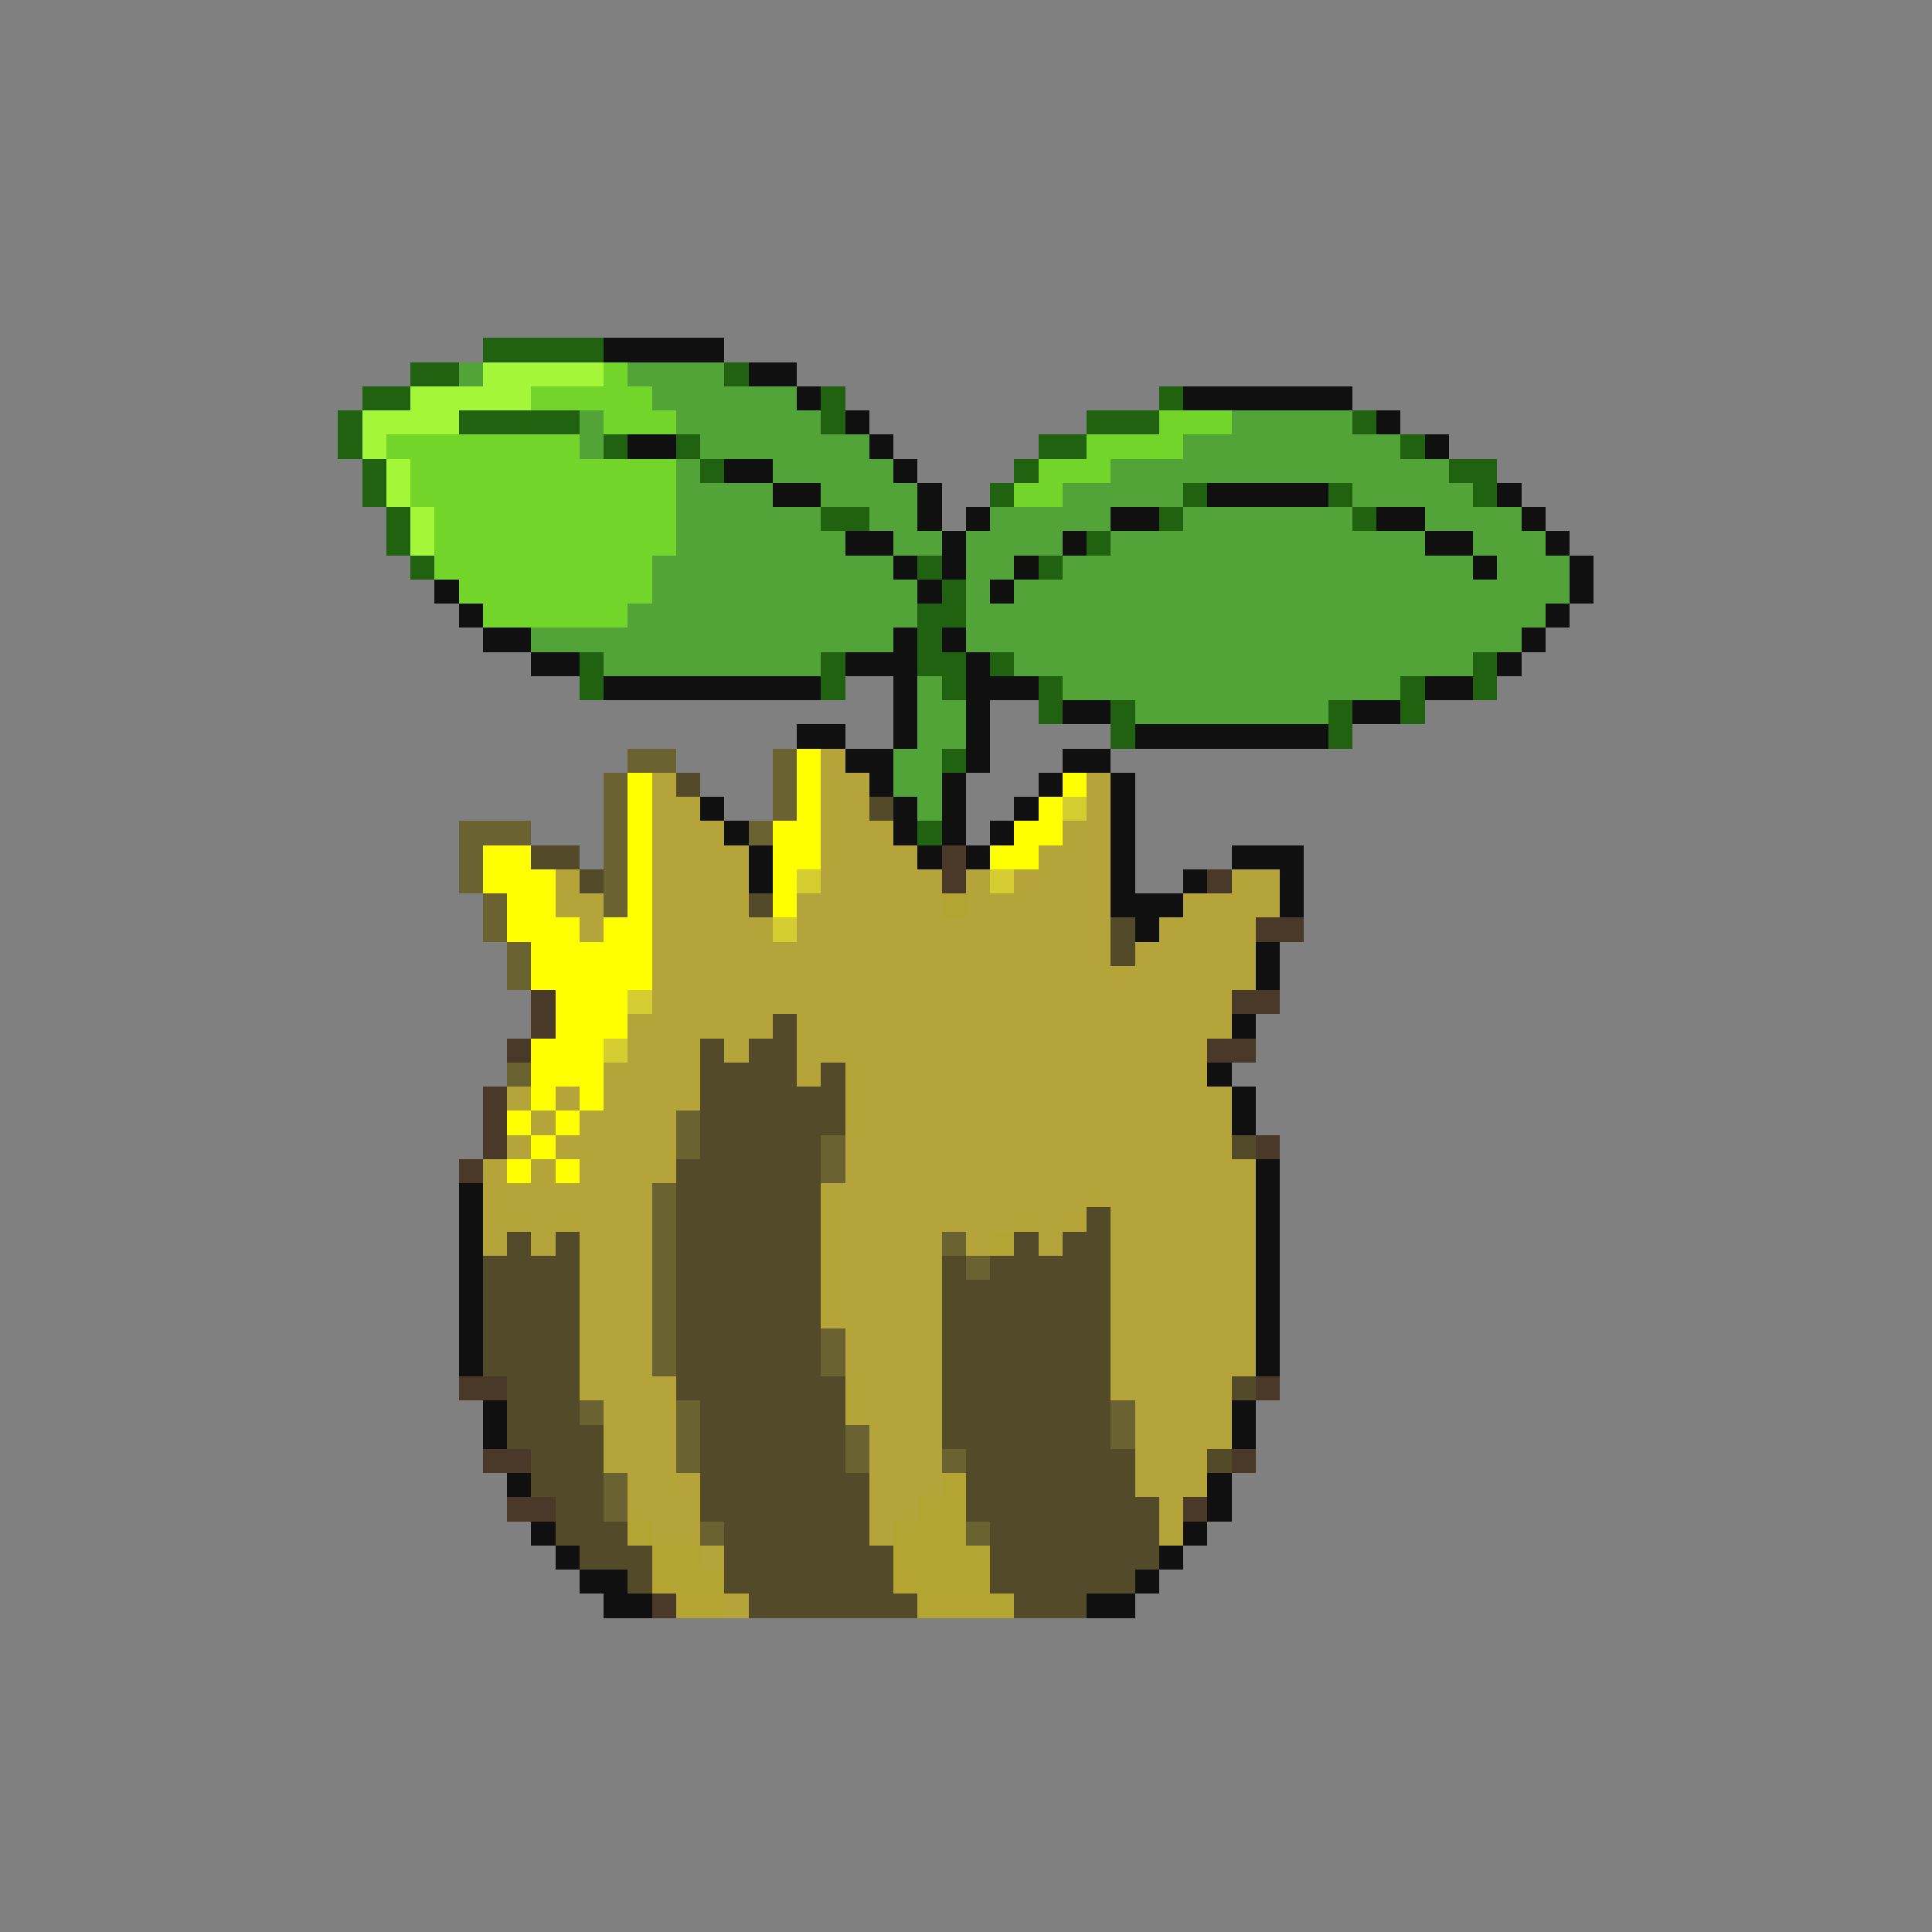 <svg xmlns="http://www.w3.org/2000/svg" viewBox="0 -0.5 80 80" shape-rendering="crispEdges">
<rect x="0" y="-0.5" width="80" height="80" fill="#808080" stroke="none"/>
<path stroke="#206210" d="M20 14h5M17 15h2M30 15h1M15 16h2M34 16h1M48 16h1M14 17h1M19 17h5M34 17h1M45 17h3M56 17h1M14 18h1M25 18h1M28 18h1M43 18h2M58 18h1M15 19h1M29 19h1M42 19h1M60 19h2M15 20h1M41 20h1M49 20h1M55 20h1M61 20h1M16 21h1M34 21h2M48 21h1M56 21h1M16 22h1M45 22h1M17 23h1M38 23h1M43 23h1M39 24h1M38 25h2M38 26h1M24 27h1M34 27h1M38 27h2M41 27h1M61 27h1M24 28h1M34 28h1M39 28h1M43 28h1M58 28h1M61 28h1M43 29h1M46 29h1M55 29h1M58 29h1M46 30h1M55 30h1M39 31h1M38 34h1" />
<path stroke="#101010" d="M25 14h5M31 15h2M33 16h1M49 16h7M35 17h1M57 17h1M26 18h2M36 18h1M59 18h1M30 19h2M37 19h1M32 20h2M38 20h1M50 20h5M62 20h1M38 21h1M40 21h1M46 21h2M57 21h2M63 21h1M35 22h2M39 22h1M44 22h1M59 22h2M64 22h1M37 23h1M39 23h1M42 23h1M61 23h1M65 23h1M18 24h1M38 24h1M41 24h1M65 24h1M19 25h1M64 25h1M20 26h2M37 26h1M39 26h1M63 26h1M22 27h2M35 27h3M40 27h1M62 27h1M25 28h9M37 28h1M40 28h3M59 28h2M37 29h1M40 29h1M44 29h2M56 29h2M33 30h2M37 30h1M40 30h1M47 30h8M35 31h2M40 31h1M44 31h2M36 32h1M39 32h1M43 32h1M46 32h1M29 33h1M37 33h1M39 33h1M42 33h1M46 33h1M30 34h1M37 34h1M39 34h1M41 34h1M46 34h1M31 35h1M38 35h1M40 35h1M46 35h1M51 35h3M31 36h1M46 36h1M49 36h1M53 36h1M46 37h3M53 37h1M47 38h1M52 39h1M52 40h1M51 42h1M50 44h1M51 45h1M51 46h1M52 48h1M19 49h1M52 49h1M19 50h1M52 50h1M19 51h1M52 51h1M19 52h1M52 52h1M19 53h1M52 53h1M19 54h1M52 54h1M19 55h1M52 55h1M19 56h1M52 56h1M20 58h1M51 58h1M20 59h1M51 59h1M21 61h1M50 61h1M50 62h1M22 63h1M49 63h1M23 64h1M48 64h1M24 65h2M47 65h1M25 66h2M45 66h2" />
<path stroke="#52a439" d="M19 15h1M26 15h4M27 16h6M24 17h1M28 17h6M51 17h5M24 18h1M29 18h7M49 18h9M28 19h1M32 19h5M46 19h14M28 20h4M34 20h4M44 20h5M56 20h5M28 21h6M36 21h2M41 21h5M49 21h7M59 21h4M28 22h7M37 22h2M40 22h4M46 22h13M61 22h3M27 23h10M40 23h2M44 23h17M62 23h3M27 24h11M40 24h1M42 24h23M26 25h12M40 25h24M22 26h15M40 26h23M25 27h9M42 27h19M38 28h1M44 28h14M38 29h2M47 29h8M38 30h2M37 31h2M37 32h2M38 33h1" />
<path stroke="#a4f639" d="M20 15h5M17 16h5M15 17h4M15 18h1M16 19h1M16 20h1M17 21h1M17 22h1" />
<path stroke="#73d529" d="M25 15h1M22 16h5M25 17h3M48 17h3M16 18h8M45 18h4M17 19h11M43 19h3M17 20h11M42 20h2M18 21h10M18 22h10M18 23h9M19 24h8M20 25h6" />
<path stroke="#6a6231" d="M26 31h2M32 31h1M25 32h1M32 32h1M25 33h1M32 33h1M19 34h3M25 34h1M31 34h1M19 35h1M25 35h1M19 36h1M25 36h1M20 37h1M25 37h1M20 38h1M21 39h1M21 40h1M21 44h1M28 46h1M28 47h1M34 47h1M34 48h1M27 49h1M27 50h1M27 51h1M39 51h1M27 52h1M40 52h1M27 53h1M27 54h1M27 55h1M34 55h1M27 56h1M34 56h1M24 58h1M28 58h1M46 58h1M28 59h1M35 59h1M46 59h1M28 60h1M35 60h1M39 60h1M25 61h1M25 62h1M29 63h1M40 63h1" />
<path stroke="#ffff00" d="M33 31h1M26 32h1M33 32h1M44 32h1M26 33h1M33 33h1M43 33h1M26 34h1M32 34h2M42 34h2M20 35h2M26 35h1M32 35h2M41 35h2M20 36h3M26 36h1M32 36h1M21 37h2M26 37h1M32 37h1M21 38h3M25 38h2M22 39h5M22 40h5M23 41h3M23 42h3M22 43h3M22 44h3M22 45h1M24 45h1M21 46h1M23 46h1M22 47h1M21 48h1M23 48h1" />
<path stroke="#b4a439" d="M34 31h1M27 32h1M34 32h2M45 32h1M27 33h2M34 33h2M45 33h1M27 34h3M34 34h3M44 34h2M27 35h4M34 35h4M43 35h3M23 36h1M27 36h4M34 36h5M40 36h1M42 36h4M51 36h2M23 37h2M27 37h4M33 37h6M40 37h6M49 37h4M24 38h1M27 38h5M33 38h13M48 38h4M27 39h19M47 39h5M27 40h25M27 41h24M26 42h6M33 42h18M26 43h3M30 43h1M33 43h17M25 44h4M33 44h1M35 44h15M21 45h1M23 45h1M25 45h4M35 45h16M22 46h1M24 46h4M35 46h16M21 47h1M23 47h5M35 47h16M20 48h1M22 48h1M24 48h4M35 48h17M20 49h7M34 49h18M20 50h7M34 50h11M46 50h6M20 51h1M22 51h1M24 51h3M34 51h5M40 51h1M43 51h1M46 51h6M24 52h3M34 52h5M46 52h6M24 53h3M34 53h5M46 53h6M24 54h3M34 54h5M46 54h6M24 55h3M35 55h4M46 55h6M24 56h3M35 56h4M46 56h6M24 57h4M35 57h4M46 57h5M25 58h3M35 58h4M47 58h4M25 59h3M36 59h3M47 59h4M25 60h3M36 60h3M47 60h3M26 61h3M36 61h3M47 61h3M26 62h3M36 62h2M48 62h1M27 63h2M36 63h1M48 63h1M29 64h1M30 66h1" />
<path stroke="#524a29" d="M28 32h1M36 33h1M22 35h2M24 36h1M31 37h1M46 38h1M46 39h1M32 42h1M29 43h1M31 43h2M29 44h4M34 44h1M29 45h6M29 46h6M29 47h5M51 47h1M28 48h6M28 49h6M28 50h6M45 50h1M21 51h1M23 51h1M28 51h6M42 51h1M44 51h2M20 52h4M28 52h6M39 52h1M41 52h5M20 53h4M28 53h6M39 53h7M20 54h4M28 54h6M39 54h7M20 55h4M28 55h6M39 55h7M20 56h4M28 56h6M39 56h7M21 57h3M28 57h7M39 57h7M51 57h1M21 58h3M29 58h6M39 58h7M21 59h4M29 59h6M39 59h7M22 60h3M29 60h6M40 60h7M50 60h1M22 61h3M29 61h7M40 61h7M23 62h2M29 62h7M40 62h8M23 63h3M30 63h6M41 63h7M24 64h3M30 64h7M41 64h7M26 65h1M30 65h7M41 65h6M31 66h7M42 66h3" />
<path stroke="#d5cd31" d="M44 33h1M33 36h1M41 36h1M32 38h1M26 41h1M25 43h1" />
<path stroke="#4a3929" d="M39 35h1M39 36h1M50 36h1M52 38h2M22 41h1M51 41h2M22 42h1M21 43h1M50 43h2M20 45h1M20 46h1M20 47h1M52 47h1M19 48h1M19 57h2M52 57h1M20 60h2M51 60h1M21 62h2M49 62h1M27 66h1" />
<path stroke="#b4a431" d="M39 37h1M41 51h1M39 61h1M38 62h2M26 63h1M37 63h3M27 64h2M37 64h4M27 65h3M37 65h4M28 66h2M38 66h4" />
</svg>
